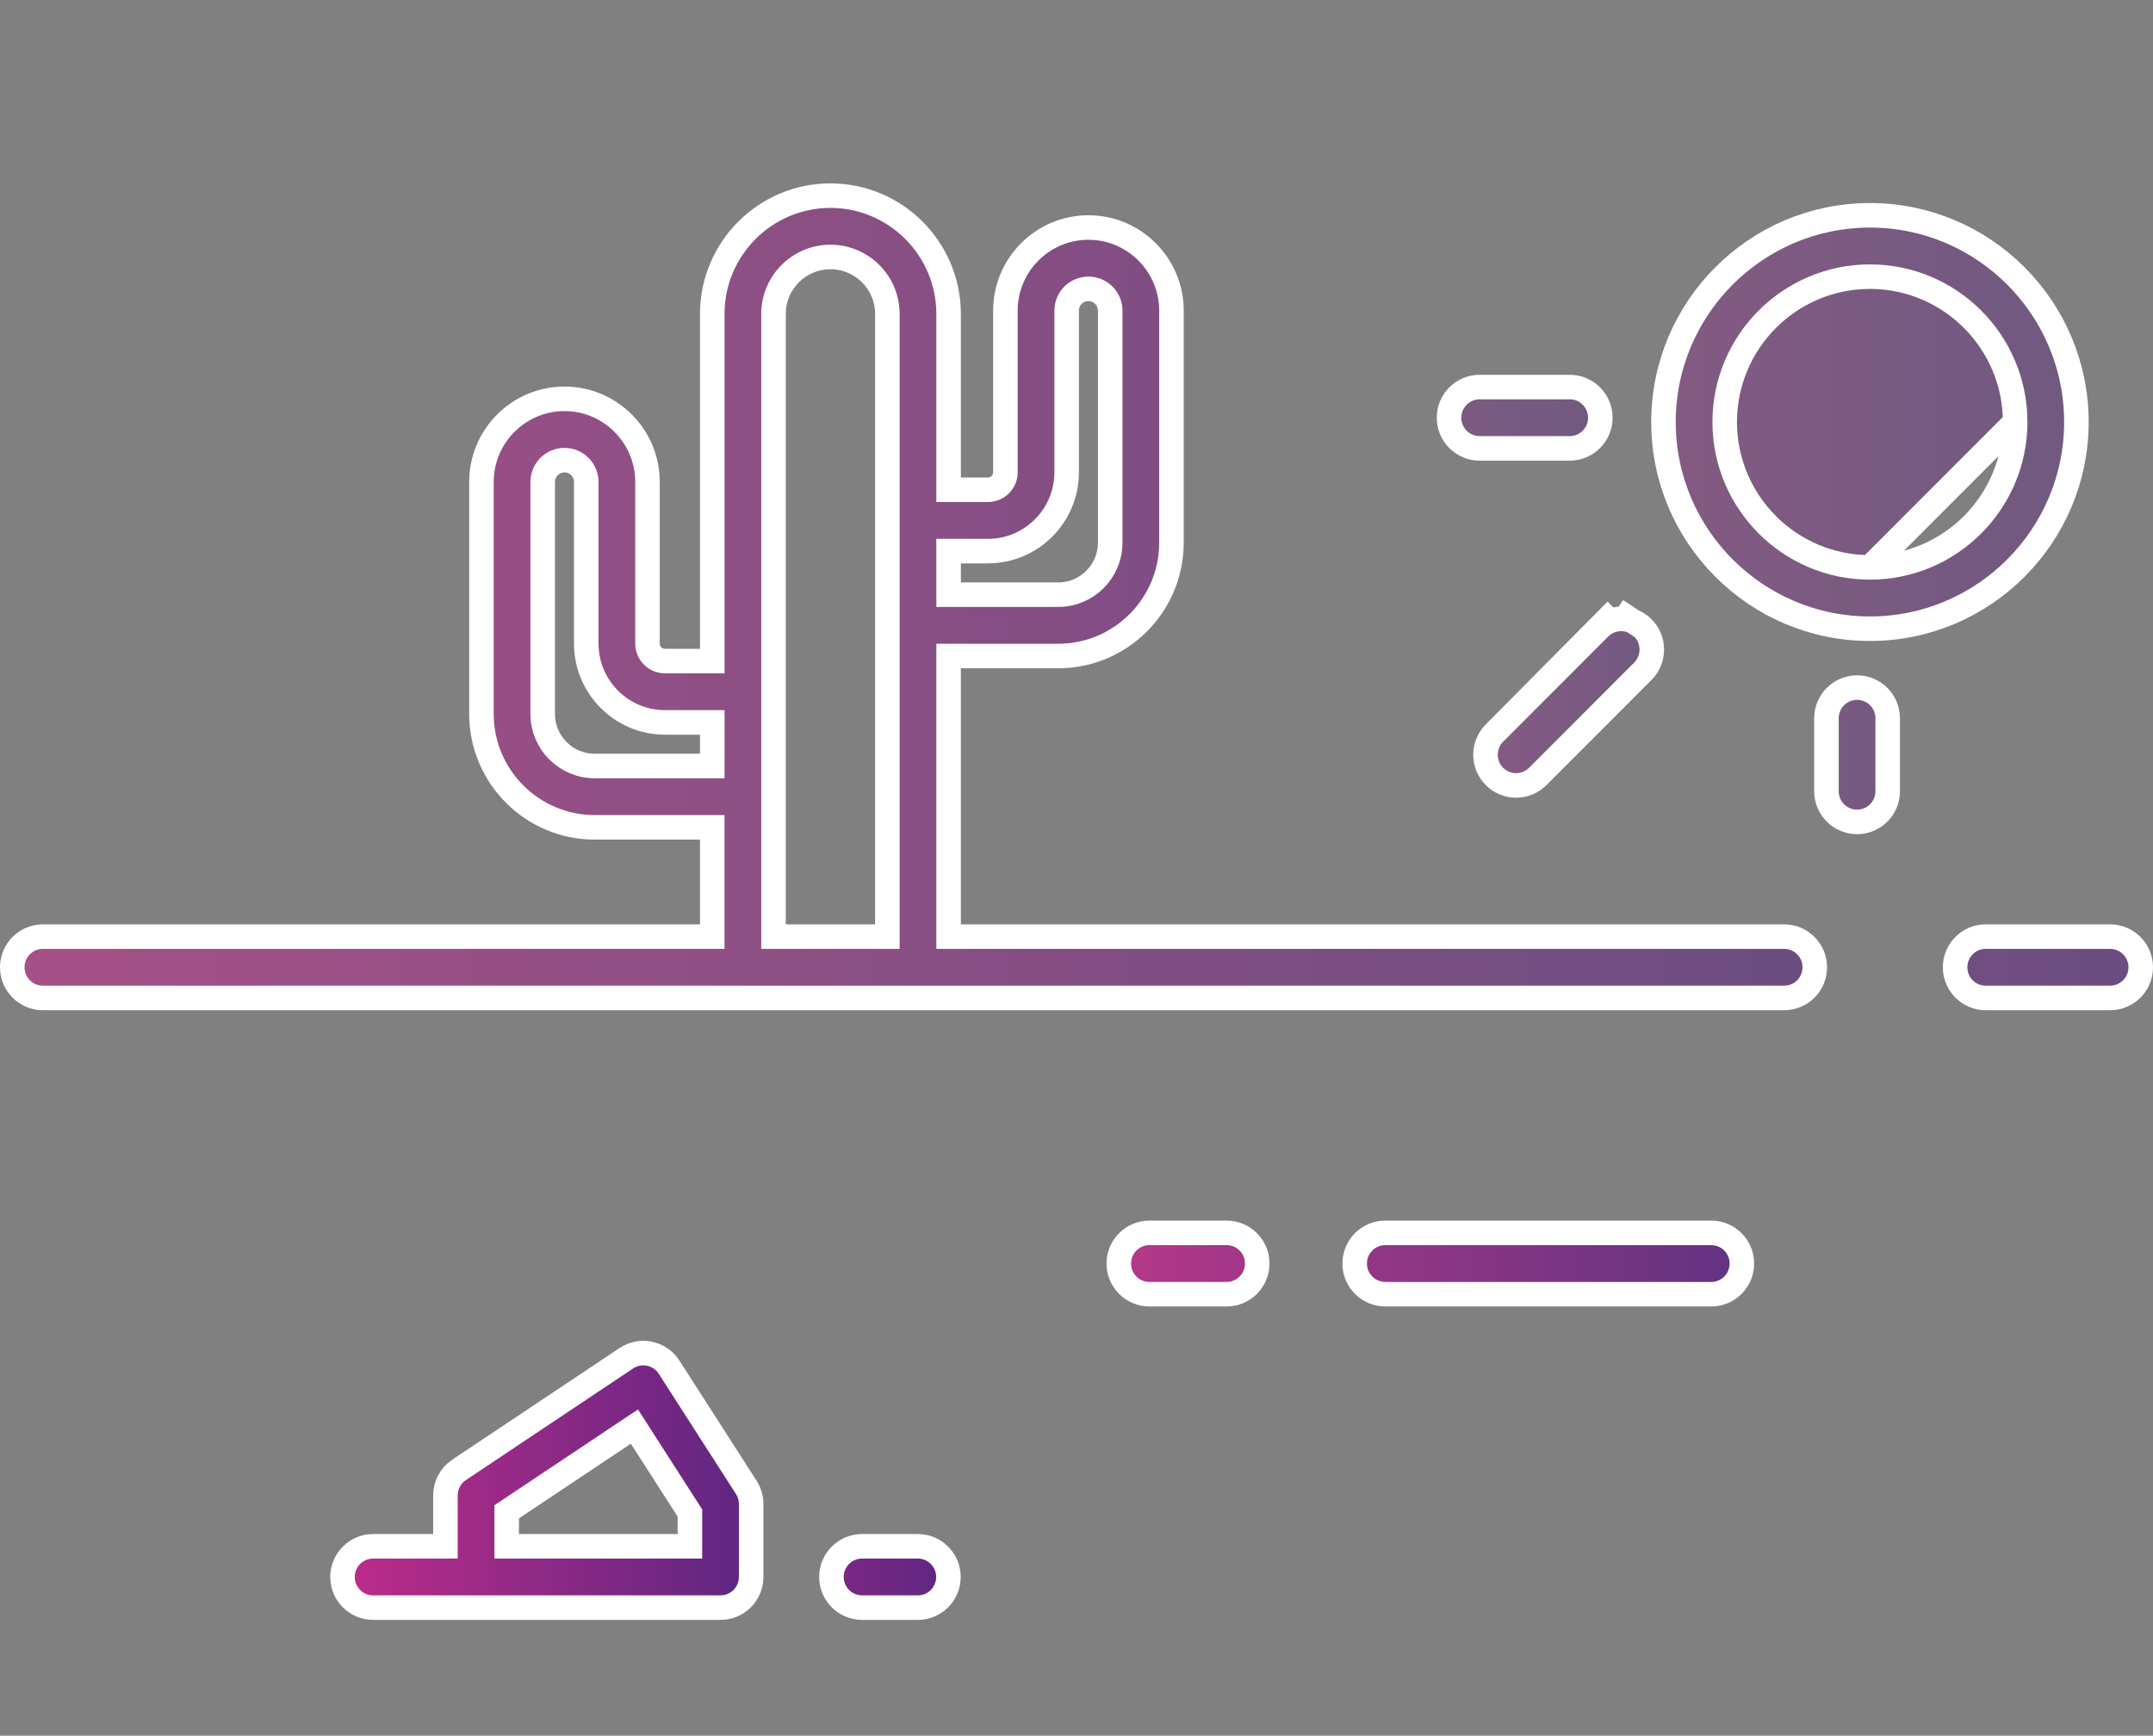 <svg width="351" height="283" viewBox="0 0 351 283" fill="none" xmlns="http://www.w3.org/2000/svg">
<rect x="0" y="0" width="351" height="283" fill="#808080" stroke="none"/>
<g clip-path="url(#clip0)">
<path d="M323.731 152.711H344.008C346.763 152.711 349 154.948 349 157.712C349 160.476 346.763 162.712 344.008 162.712H323.731C320.976 162.712 318.739 160.476 318.739 157.712C318.739 154.948 320.976 152.711 323.731 152.711Z" fill="url(#paint0_linear)" fill-opacity="0.4" stroke="white" stroke-width="4"/>
<path d="M154.65 150.711V152.711H156.65H290.869C293.624 152.711 295.861 154.948 295.861 157.712C295.861 160.476 293.624 162.712 290.869 162.712H6.992C4.237 162.712 2 160.476 2 157.712C2 154.948 4.237 152.712 6.992 152.712H6.992H114.118H116.118V150.712V136.892V134.892H114.118H96.944C86.772 134.892 78.49 126.603 78.49 116.413V78.578C78.49 71.104 84.566 65.025 92.025 65.025C99.484 65.025 105.56 71.104 105.56 78.578V104.938C105.56 106.507 106.833 107.785 108.406 107.785H114.119H116.119V105.785V51.188C116.119 40.551 124.765 31.898 135.384 31.898C146.003 31.898 154.649 40.551 154.649 51.188V77.854V79.854H156.649H161.064C162.637 79.854 163.91 78.576 163.91 77.007V50.647C163.91 43.174 169.986 37.094 177.445 37.094C184.904 37.094 190.98 43.174 190.98 50.647V88.482C190.98 98.673 182.697 106.961 172.526 106.961H156.65H154.65V108.961V150.711ZM156.65 89.855H154.649L154.65 91.856V94.961L154.651 96.96H156.65H172.527C177.201 96.96 180.996 93.157 180.996 88.482V50.647C180.996 48.689 179.407 47.095 177.446 47.095C175.484 47.095 173.895 48.689 173.895 50.647V77.008C173.895 84.092 168.135 89.855 161.064 89.855H156.65ZM114.12 124.89H116.119L116.12 122.891V119.786L116.121 117.785H114.12H108.408C101.337 117.785 95.577 112.022 95.577 104.937V78.578C95.577 76.619 93.988 75.025 92.026 75.025C90.065 75.025 88.476 76.619 88.476 78.578V116.413C88.476 121.086 92.27 124.89 96.945 124.89H114.12ZM142.666 152.711H144.666V150.711L144.665 51.188C144.665 46.067 140.506 41.899 135.385 41.899C130.263 41.899 126.104 46.067 126.104 51.188V150.711V152.711H128.104H142.666Z" fill="url(#paint1_linear)" fill-opacity="0.4" stroke="white" stroke-width="4"/>
<path d="M105.898 220.72H105.899C107.209 220.994 108.355 221.782 109.079 222.91L121.665 242.511C122.183 243.318 122.458 244.257 122.458 245.215V257.116C122.458 259.88 120.221 262.116 117.466 262.116H60.831C58.076 262.116 55.839 259.88 55.839 257.116C55.839 254.352 58.076 252.116 60.831 252.116H70.619H72.619V250.116V243.816C72.619 242.143 73.454 240.582 74.843 239.655H74.843L102.112 221.454C103.226 220.71 104.59 220.445 105.898 220.72ZM110.474 252.116H112.474V250.116V247.272V246.685L112.157 246.191L104.527 234.307L103.427 232.594L101.733 233.724L83.493 245.899L82.603 246.492V247.562V250.116V252.116H84.603H110.474Z" fill="url(#paint2_linear)" fill-opacity="0.7" stroke="white" stroke-width="4"/>
<path d="M140.54 252.116H149.63C152.384 252.116 154.621 254.353 154.621 257.116C154.621 259.88 152.384 262.116 149.63 262.116H140.54C137.785 262.116 135.548 259.88 135.548 257.116C135.548 254.352 137.785 252.116 140.54 252.116Z" fill="url(#paint3_linear)" fill-opacity="0.7" stroke="white" stroke-width="4"/>
<path d="M237.848 285.085L237.85 285.086L258.826 288.586C261.232 288.988 262.998 291.073 262.997 293.517V314.519C262.997 317.283 260.76 319.519 258.006 319.519H201.37C198.615 319.519 196.378 317.283 196.378 314.519C196.378 311.755 198.615 309.518 201.37 309.518H211.159H213.159V307.518V301.218C213.159 299.451 214.09 297.817 215.607 296.916L234.486 285.716V285.715C235.498 285.115 236.69 284.891 237.848 285.085ZM251.014 309.519H253.014V307.519V299.448V297.754L251.343 297.476L238.727 295.37L238.006 295.25L237.378 295.623L224.123 303.487L223.143 304.069V305.208V307.519V309.519H225.143H251.014Z" fill="url(#paint4_linear)" stroke="white" stroke-width="4"/>
<path d="M225.842 201.014H278.982C281.737 201.014 283.974 203.25 283.974 206.014C283.974 208.778 281.737 211.014 278.982 211.014H225.842C223.088 211.014 220.851 208.778 220.851 206.014C220.851 203.25 223.088 201.014 225.842 201.014Z" fill="url(#paint5_linear)" fill-opacity="0.6" stroke="white" stroke-width="4"/>
<path d="M187.386 201.014H199.972C202.727 201.014 204.964 203.25 204.964 206.014C204.964 208.778 202.727 211.014 199.972 211.014H187.386C184.631 211.014 182.394 208.778 182.394 206.014C182.394 203.25 184.631 201.014 187.386 201.014Z" fill="url(#paint6_linear)" fill-opacity="0.6" stroke="white" stroke-width="4"/>
<path d="M304.852 92.508C291.794 92.508 281.177 81.875 281.177 68.806C281.177 55.739 291.794 45.106 304.852 45.106C317.91 45.106 328.527 55.739 328.527 68.806L304.852 92.508ZM304.852 92.508C317.911 92.508 328.528 81.875 328.527 68.806L304.852 92.508ZM271.193 68.807C271.193 50.223 286.296 35.105 304.852 35.105C323.409 35.105 338.512 50.223 338.512 68.807C338.512 87.391 323.409 102.509 304.852 102.509C286.296 102.509 271.193 87.391 271.193 68.807Z" fill="url(#paint7_linear)" fill-opacity="0.3"/>
<path d="M304.852 92.508C291.794 92.508 281.177 81.875 281.177 68.806C281.177 55.739 291.794 45.106 304.852 45.106C317.91 45.106 328.527 55.739 328.527 68.806M304.852 92.508L328.527 68.806M304.852 92.508C317.911 92.508 328.528 81.875 328.527 68.806M271.193 68.807C271.193 50.223 286.296 35.105 304.852 35.105C323.409 35.105 338.512 50.223 338.512 68.807C338.512 87.391 323.409 102.509 304.852 102.509C286.296 102.509 271.193 87.391 271.193 68.807Z" stroke="white" stroke-width="4"/>
<path d="M243.639 119.523C241.689 121.476 241.689 124.644 243.64 126.598C244.615 127.574 245.889 128.061 247.168 128.061C248.448 128.061 249.723 127.573 250.698 126.597L267.828 109.447C269.778 107.494 269.779 104.326 267.828 102.373L263.5 99.5L243.639 119.523ZM260.769 102.373C262.719 100.422 265.879 100.423 267.828 102.373L263.5 99.5L260.769 102.373Z" fill="url(#paint8_linear)" fill-opacity="0.3"/>
<path d="M243.639 119.523C241.689 121.476 241.689 124.644 243.64 126.598C244.615 127.574 245.889 128.061 247.168 128.061C248.448 128.061 249.723 127.573 250.698 126.597L267.828 109.447C269.778 107.494 269.779 104.326 267.828 102.373M243.639 119.523L260.769 102.373M243.639 119.523L263.5 99.5M267.828 102.373C265.879 100.423 262.719 100.422 260.769 102.373M267.828 102.373L263.5 99.5M260.769 102.373L263.5 99.5" stroke="white" stroke-width="4"/>
<path d="M307.747 117.109V129.01C307.747 131.774 305.51 134.01 302.755 134.01C300 134.01 297.763 131.774 297.763 129.01V117.109C297.763 114.345 300 112.109 302.755 112.109C305.51 112.109 307.747 114.345 307.747 117.109Z" fill="url(#paint9_linear)" fill-opacity="0.3" stroke="white" stroke-width="4"/>
<path d="M241.225 63.107H255.908C258.663 63.107 260.9 65.343 260.9 68.107C260.9 70.871 258.663 73.107 255.908 73.107H241.225C238.471 73.107 236.234 70.871 236.234 68.107C236.234 65.343 238.471 63.107 241.225 63.107Z" fill="url(#paint10_linear)" fill-opacity="0.3" stroke="white" stroke-width="4"/>
</g>
<defs>
<linearGradient id="paint0_linear" x1="316.739" y1="157.563" x2="351" y2="157.563" gradientUnits="userSpaceOnUse">
<stop stop-color="#5C0184"/>
<stop offset="1" stop-color="#4B0082"/>
</linearGradient>
<linearGradient id="paint1_linear" x1="9.41314e-07" y1="95.871" x2="297.861" y2="95.871" gradientUnits="userSpaceOnUse">
<stop stop-color="#DD0890"/>
<stop offset="0" stop-color="#DD0890"/>
<stop offset="1" stop-color="#4B0082"/>
</linearGradient>
<linearGradient id="paint2_linear" x1="53.839" y1="240.881" x2="124.458" y2="240.881" gradientUnits="userSpaceOnUse">
<stop stop-color="#DD0890"/>
<stop offset="0" stop-color="#DD0890"/>
<stop offset="1" stop-color="#4B0082"/>
</linearGradient>
<linearGradient id="paint3_linear" x1="133.548" y1="256.967" x2="156.621" y2="256.967" gradientUnits="userSpaceOnUse">
<stop stop-color="#810387"/>
<stop offset="1" stop-color="#4B0082"/>
</linearGradient>
<linearGradient id="paint4_linear" x1="194.378" y1="301.858" x2="264.997" y2="301.858" gradientUnits="userSpaceOnUse">
<stop stop-color="#DD0890"/>
<stop offset="0" stop-color="#DD0890"/>
<stop offset="1" stop-color="#4B0082"/>
</linearGradient>
<linearGradient id="paint5_linear" x1="218.851" y1="205.865" x2="285.974" y2="205.865" gradientUnits="userSpaceOnUse">
<stop stop-color="#A9058B"/>
<stop offset="1" stop-color="#4B0082"/>
</linearGradient>
<linearGradient id="paint6_linear" x1="180.394" y1="205.865" x2="206.964" y2="205.865" gradientUnits="userSpaceOnUse">
<stop stop-color="#DD0890"/>
<stop offset="0" stop-color="#DD0890"/>
<stop offset="1" stop-color="#B2068C"/>
</linearGradient>
<linearGradient id="paint7_linear" x1="269.193" y1="68.047" x2="340.512" y2="68.047" gradientUnits="userSpaceOnUse">
<stop stop-color="#DD0890"/>
<stop offset="0" stop-color="#8F0489"/>
<stop offset="1" stop-color="#4B0082"/>
</linearGradient>
<linearGradient id="paint8_linear" x1="240.176" y1="114.154" x2="271.291" y2="114.154" gradientUnits="userSpaceOnUse">
<stop stop-color="#99048A"/>
<stop offset="1" stop-color="#4B0082"/>
</linearGradient>
<linearGradient id="paint9_linear" x1="295.763" y1="122.784" x2="309.747" y2="122.784" gradientUnits="userSpaceOnUse">
<stop stop-color="#760286"/>
<stop offset="1" stop-color="#4B0082"/>
</linearGradient>
<linearGradient id="paint10_linear" x1="234.234" y1="67.958" x2="262.9" y2="67.958" gradientUnits="userSpaceOnUse">
<stop stop-color="#7A0387"/>
<stop offset="1" stop-color="#4B0082"/>
</linearGradient>
<clipPath id="clip0">
<rect width="351" height="283" fill="white"/>
</clipPath>
</defs>
</svg>
